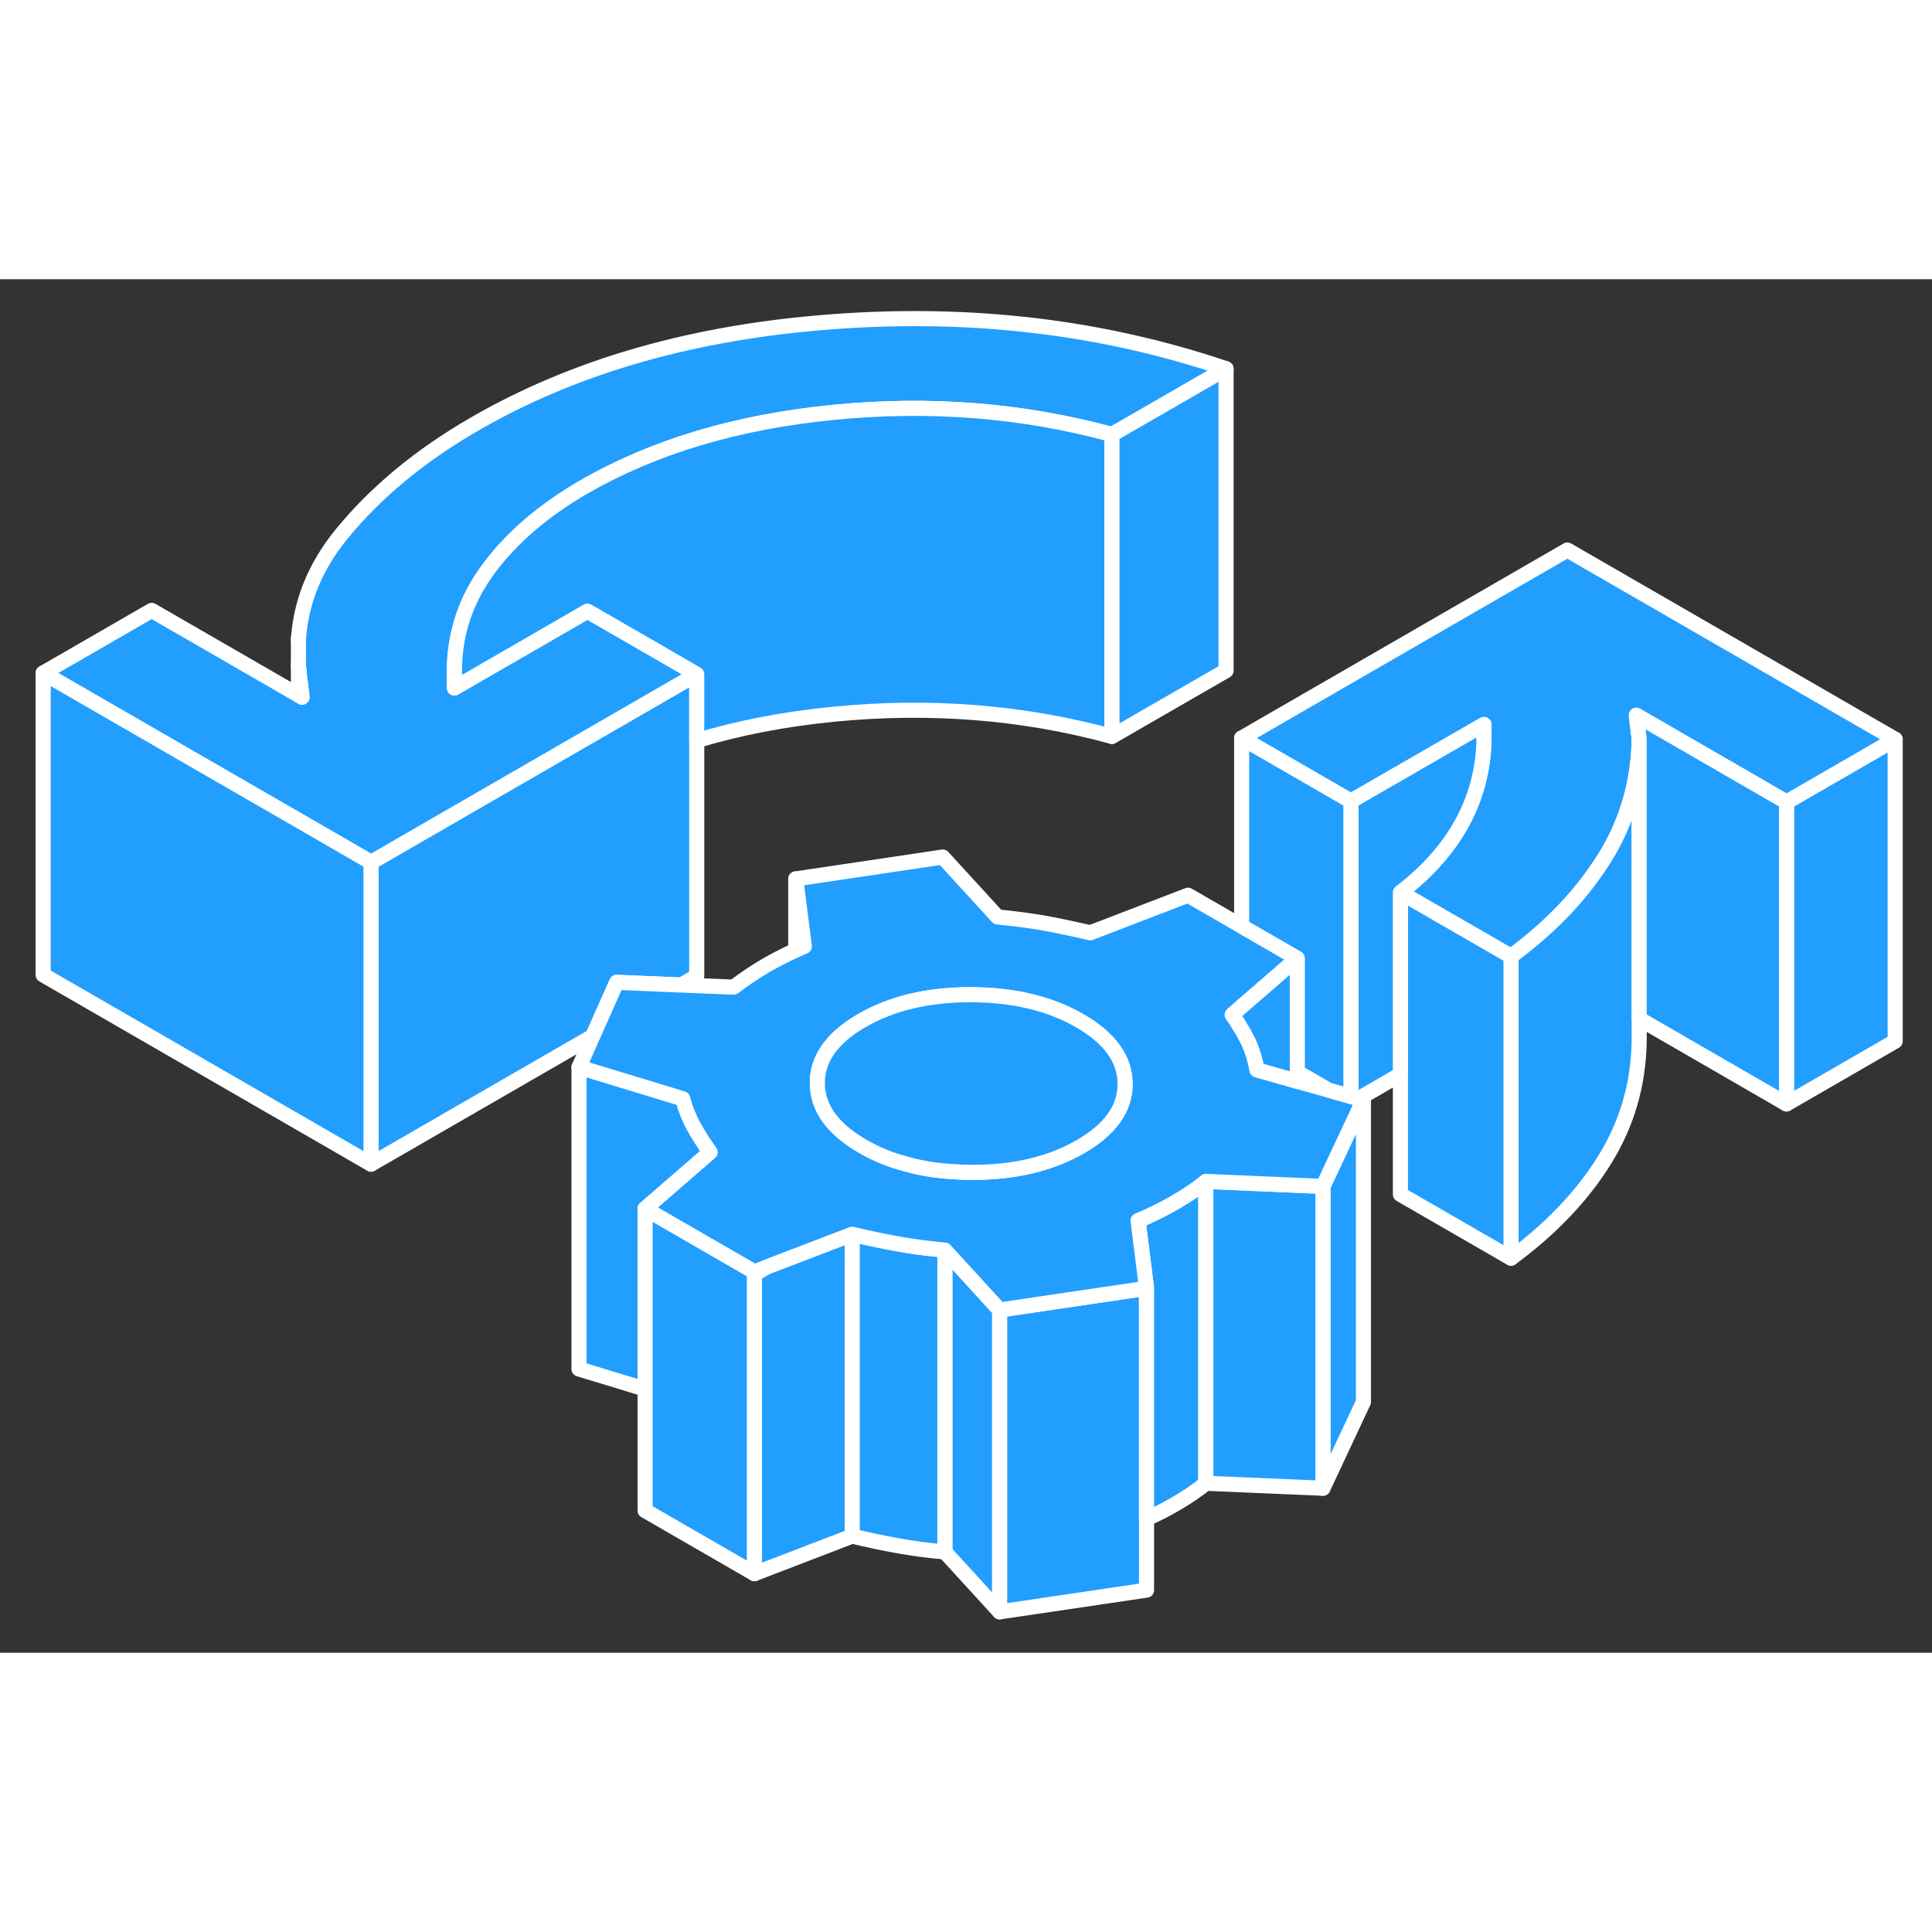 <svg width="48" height="48" viewBox="0 0 128 91" fill="#229EFF" xmlns="http://www.w3.org/2000/svg" stroke-width="1px" stroke-linecap="round" stroke-linejoin="round"><rect x="0" y="0" width="128" height="91" fill="#333333" stroke="none"/><path d="M125.561 30.48V50.48L118.36 54.64V34.64L125.561 30.48Z" stroke="white" stroke-linejoin="round"/><path d="M47.05 57.84L42.739 61.58V73.53L38.359 72.2V52.2L45.23 54.29C45.41 54.95 45.65 55.56 45.959 56.12C46.26 56.67 46.63 57.25 47.05 57.84Z" stroke="white" stroke-linejoin="round"/><path d="M56.46 63.27V83.27L49.98 85.76V65.94C50.23 65.77 50.49 65.62 50.74 65.47L50.77 65.45L56.46 63.27Z" stroke="white" stroke-linejoin="round"/><path d="M66.23 68.29V88.29L62.6 84.32V64.32L65.45 67.44L66.23 68.29Z" stroke="white" stroke-linejoin="round"/><path d="M75.96 66.85V86.85L66.231 88.29V68.29L68.6 67.94L75.96 66.85Z" stroke="white" stroke-linejoin="round"/><path d="M46.16 26.17V46.17L45.14 46.76L40.86 46.58L39.27 50.15L24.58 58.63V38.63L46.16 26.17Z" stroke="white" stroke-linejoin="round"/><path d="M118.361 34.64L108.411 28.89L108.601 30.45C108.561 33.33 107.791 35.97 106.301 38.36C106.151 38.6 105.991 38.84 105.821 39.08C104.391 41.19 102.471 43.12 100.111 44.86L95.981 42.48L92.781 40.63C94.581 39.25 95.941 37.71 96.861 36.03C97.781 34.35 98.271 32.52 98.321 30.54V29.5L89.501 34.58L82.261 30.4L103.841 17.94L125.561 30.48L118.361 34.64Z" stroke="white" stroke-linejoin="round"/><path d="M81.231 5.93L73.67 10.29C67.77 8.68 61.62 8.19 55.221 8.82C48.821 9.45 43.31 11.1 38.69 13.76C36 15.32 33.89 17.13 32.36 19.2C30.84 21.26 30.09 23.54 30.1 26.04V27.08L38.92 21.99L43.59 24.68L46.16 26.17L24.581 38.63L22.3 37.31L19.77 35.85L2.86 26.09L10.05 21.94L19.77 27.55L20.011 27.69L19.821 26.13C19.801 25.93 19.78 25.72 19.77 25.52V23.89C19.93 21.35 20.89 19.01 22.65 16.86C24.92 14.09 27.86 11.66 31.45 9.59C38.11 5.74 46.031 3.48 55.23 2.81C64.43 2.13 73.091 3.17 81.231 5.93Z" stroke="white" stroke-linejoin="round"/><path d="M73.67 10.29V30.29C67.77 28.68 61.62 28.19 55.22 28.82C51.97 29.14 48.95 29.72 46.16 30.57V26.17L43.59 24.68L38.92 21.99L30.11 27.08V26.04C30.09 23.54 30.84 21.26 32.36 19.2C33.89 17.13 36 15.32 38.69 13.76C43.31 11.1 48.82 9.45 55.22 8.82C61.62 8.19 67.77 8.68 73.67 10.29Z" stroke="white" stroke-linejoin="round"/><path d="M81.23 5.93V25.93L73.67 30.29V10.29L81.23 5.93Z" stroke="white" stroke-linejoin="round"/><path d="M24.581 38.63V58.63L2.86 46.09V26.09L19.77 35.85L22.3 37.31L24.581 38.63Z" stroke="white" stroke-linejoin="round"/><path d="M19.77 23.89V23.79" stroke="white" stroke-linejoin="round"/><path d="M20.011 27.69L19.77 27.55V25.52C19.78 25.72 19.801 25.93 19.821 26.13L20.011 27.69Z" stroke="white" stroke-linejoin="round"/><path d="M62.601 64.32V84.32C61.461 84.22 60.401 84.08 59.441 83.9C58.481 83.73 57.481 83.52 56.461 83.27V63.27C57.481 63.52 58.481 63.73 59.441 63.9C60.401 64.08 61.461 64.22 62.601 64.32Z" stroke="white" stroke-linejoin="round"/><path d="M49.98 65.76V85.76L42.74 81.58V61.58L49.98 65.76Z" stroke="white" stroke-linejoin="round"/><path d="M79.89 59.77V79.77C79.3 80.26 78.611 80.72 77.831 81.17C77.231 81.52 76.6 81.84 75.96 82.12V66.85L75.4 62.37C76.24 62.02 77.051 61.62 77.831 61.17C77.861 61.15 77.9 61.13 77.93 61.11C78.67 60.68 79.33 60.24 79.89 59.77Z" stroke="white" stroke-linejoin="round"/><path d="M90.331 54.38V74.38L87.65 80.1V60.1L90.331 54.38Z" stroke="white" stroke-linejoin="round"/><path d="M87.651 60.1V80.1L79.891 79.77V59.77L85.951 60.03L87.651 60.1Z" stroke="white" stroke-linejoin="round"/><path d="M52.721 44.45V39.73" stroke="white" stroke-linejoin="round"/><path d="M108.6 30.45V50.45C108.56 53.33 107.791 55.97 106.301 58.36C104.811 60.76 102.74 62.92 100.11 64.86V44.86C102.47 43.12 104.391 41.19 105.821 39.08C105.991 38.84 106.151 38.6 106.301 38.36C107.791 35.97 108.56 33.33 108.6 30.45Z" stroke="white" stroke-linejoin="round"/><path d="M118.36 34.64V54.64L108.6 49V30.45L108.41 28.89L118.36 34.64Z" stroke="white" stroke-linejoin="round"/><path d="M90.01 54.29L89.501 54.14L88.02 53.72L85.95 53.14L83.281 52.38C83.18 51.78 83.01 51.21 82.79 50.7C82.76 50.62 82.72 50.55 82.69 50.48C82.65 50.4 82.611 50.31 82.561 50.23C82.471 50.05 82.371 49.87 82.26 49.69C82.07 49.37 81.87 49.05 81.64 48.73L82.26 48.19L85.95 44.99L82.26 42.86L78.71 40.81L72.231 43.3C71.201 43.06 70.21 42.85 69.251 42.67C68.281 42.5 67.23 42.36 66.09 42.25L62.46 38.28L52.721 39.73L53.291 44.2C53.09 44.29 52.901 44.37 52.721 44.45C51.99 44.79 51.34 45.12 50.77 45.45C50.05 45.87 49.33 46.35 48.61 46.9L45.14 46.76L40.86 46.58L39.27 50.15L38.36 52.2L45.23 54.29C45.41 54.95 45.65 55.56 45.96 56.12C46.26 56.67 46.63 57.25 47.05 57.84L42.74 61.58L49.98 65.76L50.74 65.47L50.77 65.45L56.46 63.27C57.48 63.52 58.48 63.73 59.44 63.9C60.4 64.08 61.46 64.22 62.6 64.32L65.45 67.44L66.231 68.29L68.6 67.94L75.96 66.85L75.4 62.37C76.24 62.02 77.051 61.62 77.831 61.17C77.861 61.15 77.9 61.13 77.93 61.11C78.67 60.68 79.33 60.24 79.89 59.77L85.95 60.03L87.65 60.1L90.331 54.38L90.01 54.29ZM71.581 57.47C69.601 58.61 67.2 59.18 64.38 59.17C63.99 59.17 63.611 59.16 63.24 59.13C62.111 59.07 61.061 58.91 60.081 58.63C59.021 58.36 58.04 57.96 57.15 57.44C55.16 56.29 54.16 54.9 54.15 53.27C54.14 51.64 55.13 50.25 57.11 49.11C59.08 47.97 61.49 47.4 64.311 47.4C67.141 47.41 69.55 47.98 71.54 49.13C73.531 50.28 74.531 51.67 74.54 53.3C74.55 54.94 73.561 56.32 71.581 57.47Z" stroke="white" stroke-linejoin="round"/><path d="M74.541 53.3C74.551 54.94 73.561 56.32 71.581 57.47C69.601 58.61 67.2 59.18 64.38 59.17C63.99 59.17 63.611 59.16 63.241 59.13C62.111 59.07 61.061 58.91 60.081 58.63C59.021 58.36 58.041 57.96 57.151 57.44C55.16 56.29 54.16 54.9 54.151 53.27C54.141 51.64 55.13 50.25 57.11 49.11C59.08 47.97 61.491 47.4 64.311 47.4C67.141 47.41 69.551 47.98 71.541 49.13C73.531 50.28 74.531 51.67 74.541 53.3Z" stroke="white" stroke-linejoin="round"/><path d="M85.951 44.99V53.14L83.281 52.38C83.181 51.78 83.011 51.21 82.791 50.7C82.761 50.62 82.721 50.55 82.691 50.48C82.651 50.4 82.611 50.31 82.561 50.23C82.471 50.05 82.371 49.87 82.261 49.69C82.071 49.37 81.871 49.05 81.641 48.73L82.261 48.19L85.951 44.99Z" stroke="white" stroke-linejoin="round"/><path d="M100.11 44.86V64.86L92.78 60.63V40.63L95.98 42.48L100.11 44.86Z" stroke="white" stroke-linejoin="round"/><path d="M98.32 30.54C98.27 32.52 97.78 34.35 96.86 36.03C95.94 37.71 94.58 39.25 92.78 40.63V52.69L90.01 54.29L89.5 54.14V34.58L98.31 29.5V30.54H98.32Z" stroke="white" stroke-linejoin="round"/><path d="M89.501 34.58V54.14L88.021 53.72L85.951 52.53V44.99L82.261 42.86V30.4L89.501 34.58Z" stroke="white" stroke-linejoin="round"/></svg>